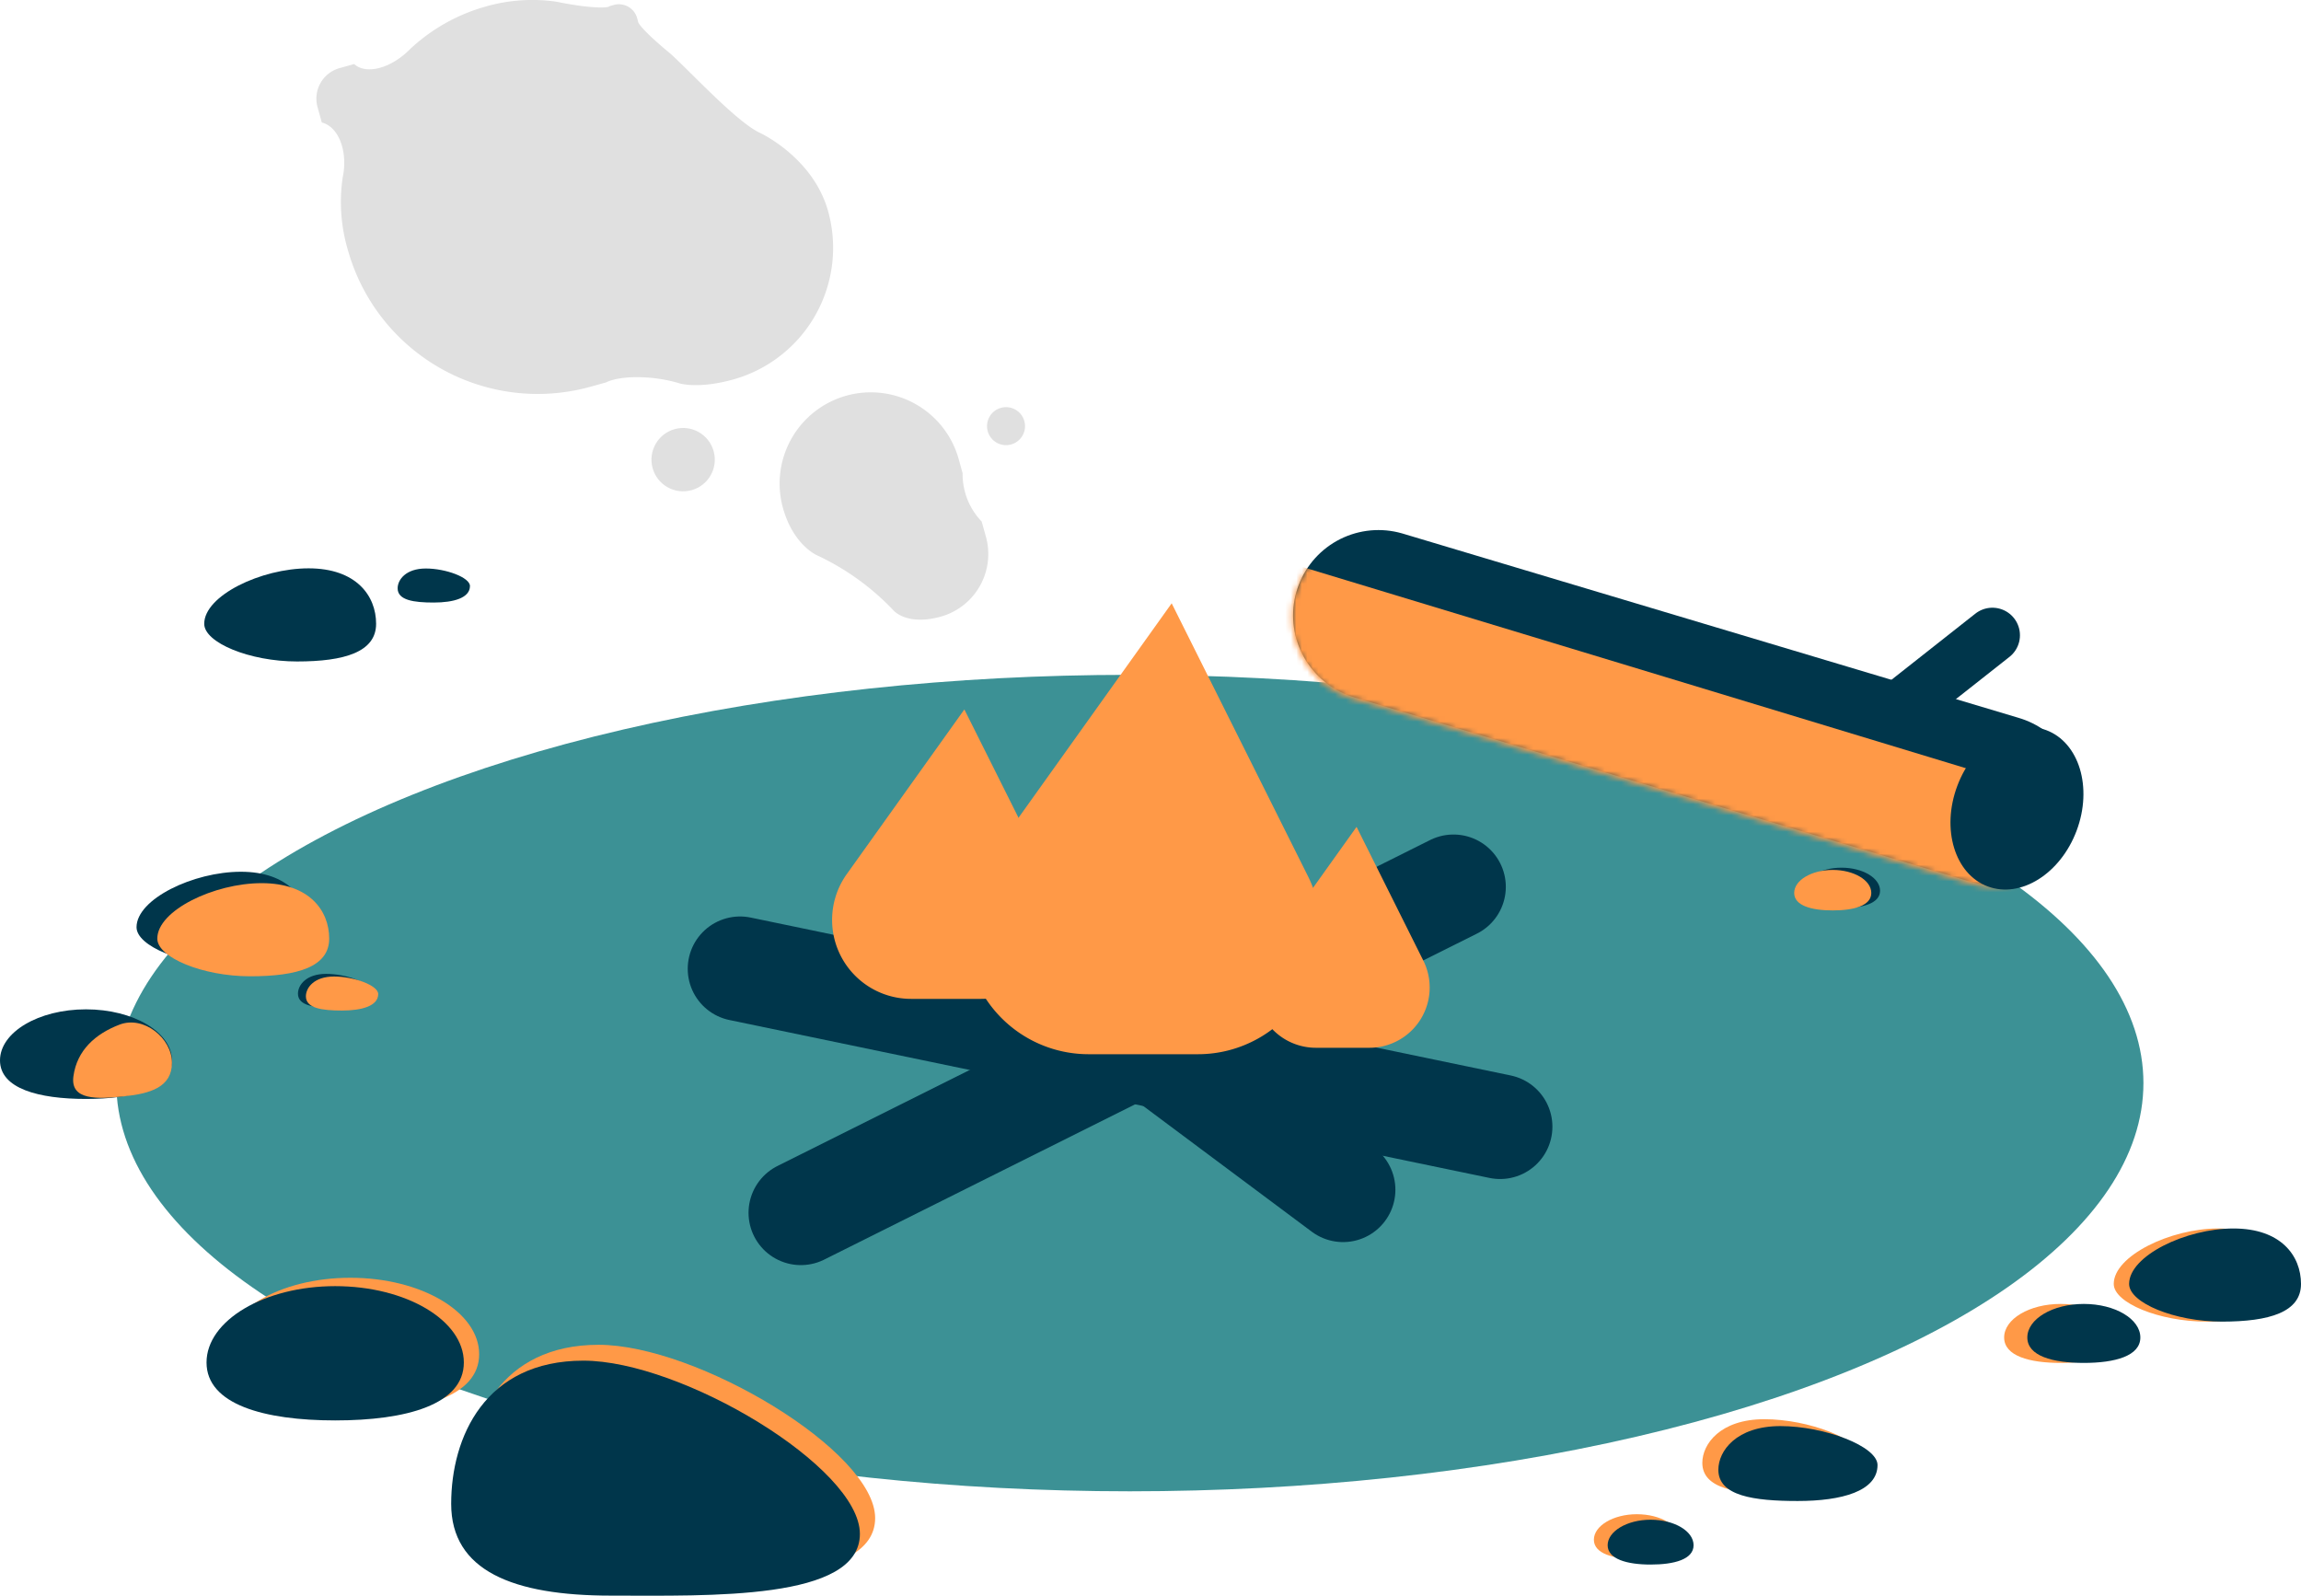 <svg xmlns="http://www.w3.org/2000/svg" xmlns:xlink="http://www.w3.org/1999/xlink" viewBox="0 0 417.79 289.73"><defs><style>.cls-1,.cls-3,.cls-4,.cls-7{fill:none;stroke-linecap:round;stroke-miterlimit:10;}.cls-1{stroke:#fff;}.cls-1,.cls-3{stroke-width:31px;}.cls-2{fill:#3c9195;}.cls-3,.cls-4,.cls-7{stroke:#00364b;}.cls-4{stroke-width:19px;}.cls-5{fill:#00364b;}.cls-6{fill:#ff9947;}.cls-7{stroke-width:10px;}.cls-8{mask:url(#mask);}.cls-9{fill:#e0e0e0;}</style><mask id="mask" x="228.88" y="96.52" width="148.56" height="70.62" maskUnits="userSpaceOnUse"><line class="cls-1" x1="250.04" y1="112.02" x2="361.94" y2="145.5"/></mask></defs><title>資產 130</title><g id="圖層_2" data-name="圖層 2"><g id="content"><ellipse class="cls-2" cx="205.15" cy="196.65" rx="184.03" ry="74.12"/><line class="cls-3" x1="250.28" y1="111.74" x2="362.18" y2="145.22"/><line class="cls-4" x1="145.41" y1="220.2" x2="263.91" y2="161.02"/><line class="cls-4" x1="134.37" y1="175.9" x2="272.37" y2="204.57"/><line class="cls-4" x1="171.3" y1="161.9" x2="243.86" y2="216.02"/><path class="cls-5" d="M56,168.35c0,5.12-5.73,6.84-14.35,6.84s-16.86-3.42-16.86-6.84c0-5.12,10.33-10.07,18.95-10.07S56,163.24,56,168.35Z"/><path class="cls-6" d="M59.77,170.42c0,5.12-5.73,6.84-14.35,6.84s-16.86-3.42-16.86-6.84c0-5.12,10.33-10.07,18.95-10.07S59.77,165.3,59.77,170.42Z"/><path class="cls-5" d="M67.23,180c0,2.16-2.95,3-6.58,3s-6.55-.42-6.55-2.58c0-1.56,1.48-3.6,5.12-3.6S67.23,178.41,67.23,180Z"/><path class="cls-6" d="M68.67,180.48c0,2.16-2.95,3-6.58,3s-6.55-.42-6.55-2.58c0-1.56,1.48-3.6,5.12-3.6S68.67,178.93,68.67,180.48Z"/><path class="cls-6" d="M338,264.76c0,4.75-6.49,6.53-14.49,6.53s-14.42-.93-14.42-5.68c0-3.43,3.27-7.93,11.27-7.93S338,261.35,338,264.76Z"/><path class="cls-5" d="M340.9,266c0,4.75-6.49,6.53-14.49,6.53S312,271.61,312,266.86c0-3.43,3.27-7.93,11.27-7.93S340.9,262.6,340.9,266Z"/><path class="cls-5" d="M68.29,113.26c0,5.12-5.73,6.84-14.35,6.84s-16.86-3.42-16.86-6.84c0-5.12,10.33-10.07,18.95-10.07S68.29,108.14,68.29,113.26Z"/><path class="cls-6" d="M415,233.12c0,5.12-5.73,6.84-14.35,6.84s-16.86-3.42-16.86-6.84c0-5.12,10.33-10.07,18.95-10.07S415,228,415,233.12Z"/><path class="cls-5" d="M417.79,233.12c0,5.12-5.73,6.84-14.35,6.84s-16.86-3.42-16.86-6.84c0-5.12,10.33-10.07,18.95-10.07S417.79,228,417.79,233.12Z"/><path class="cls-5" d="M85.33,106.4c0,2.16-2.95,3-6.58,3s-6.55-.42-6.55-2.58c0-1.56,1.48-3.6,5.12-3.6S85.33,104.85,85.33,106.4Z"/><path class="cls-5" d="M31.22,192.53c0,5.12-7,7-15.61,7S0,197.65,0,192.53s7-9.27,15.61-9.27S31.22,187.41,31.22,192.53Z"/><path class="cls-6" d="M31.22,192.95c0,4.45-3.93,5.61-8.73,6.11s-9.76.76-9.16-3.64c.64-4.73,4-7.72,8.39-9.39S31.22,188.5,31.22,192.95Z"/><path class="cls-6" d="M87,245.88c0,7.66-10.46,10.52-23.36,10.52s-23.36-2.86-23.36-10.52S50.71,232,63.61,232,87,238.22,87,245.88Z"/><path class="cls-5" d="M84.22,247.38c0,7.66-10.46,10.52-23.36,10.52S37.5,255,37.5,247.38,48,233.52,60.86,233.52,84.22,239.72,84.22,247.38Z"/><path class="cls-6" d="M384.41,242.84c0,3.36-4.59,4.62-10.26,4.62s-10.26-1.26-10.26-4.62,4.59-6.09,10.26-6.09S384.41,239.48,384.41,242.84Z"/><path class="cls-5" d="M388.62,242.84c0,3.36-4.59,4.62-10.26,4.62s-10.26-1.26-10.26-4.62,4.59-6.09,10.26-6.09S388.62,239.48,388.62,242.84Z"/><path class="cls-5" d="M341.36,161.72c0,2.31-3.15,3.17-7,3.17s-7-.86-7-3.17,3.15-4.18,7-4.18S341.36,159.41,341.36,161.72Z"/><path class="cls-6" d="M339.77,162.13c0,2.31-3.15,3.17-7,3.17s-7-.86-7-3.17,3.15-4.18,7-4.18S339.77,159.83,339.77,162.13Z"/><path class="cls-6" d="M305,279.56c0,2.56-3.49,3.51-7.8,3.51s-7.8-1-7.8-3.51,3.49-4.63,7.8-4.63S305,277,305,279.56Z"/><path class="cls-5" d="M307.5,280.56c0,2.56-3.49,3.51-7.8,3.51s-7.8-1-7.8-3.51,3.49-4.63,7.8-4.63S307.5,278,307.5,280.56Z"/><line class="cls-7" x1="342.61" y1="130.44" x2="361.76" y2="115.34"/><path class="cls-6" d="M158.9,275.63c0,12.13-27.4,11.2-45.21,11.2s-29-4.53-29-16.66,6.14-26,24-26S158.9,263.5,158.9,275.63Z"/><path class="cls-5" d="M156.13,278.51c0,12.13-27.4,11.2-45.21,11.2s-29-4.53-29-16.66,6.14-26,24-26S156.13,266.39,156.13,278.51Z"/><path class="cls-6" d="M212.74,109.54l24.75,49.56a22.33,22.33,0,0,1-20,32.31H197.66a22.33,22.33,0,0,1-18.17-35.31Z"/><path class="cls-6" d="M175.1,128.81,191,160.62a14.33,14.33,0,0,1-12.82,20.74H165.42a14.33,14.33,0,0,1-11.66-22.67Z"/><path class="cls-6" d="M246.31,150.13l12.12,24.28a10.94,10.94,0,0,1-9.79,15.83h-9.72a10.94,10.94,0,0,1-8.9-17.3Z"/><g class="cls-8"><path class="cls-6" d="M228.88,100.64c.67.17,146.67,44.49,146.67,44.49l-10.83,22L234.38,125Z"/></g><ellipse class="cls-5" cx="366.2" cy="146.75" rx="15.15" ry="11.57" transform="translate(100.26 438.14) rotate(-69.45)"/><circle class="cls-9" cx="124.04" cy="83.46" r="5.75" transform="translate(-17.83 36.28) rotate(-15.54)"/><path class="cls-9" d="M61.65,12.37l2.66-.74c2.18,2,6.75.76,10.14-2.71A33.11,33.11,0,0,1,88,1.24a30.62,30.62,0,0,1,13.1-.92c4.76,1,9.09,1.32,9.63.78l.71-.2a3.45,3.45,0,0,1,4.25,2.4l.15.54c-.07.57,2.37,3,5.41,5.5S133.56,22.1,138,24.13c0,0,9.64,4.44,12.36,14.22a24.82,24.82,0,0,1-17.26,30.56c-6.31,1.75-9.67.71-9.67.71-4.63-1.44-10.67-1.53-13.42-.18l-2.77.77A35.79,35.79,0,0,1,63.14,45.31a30.61,30.61,0,0,1-.92-13.07c1-4.76-.74-9.24-3.79-10l-.78-2.81A5.75,5.75,0,0,1,61.65,12.37Z"/><circle class="cls-9" cx="182.66" cy="77.38" r="3.45" transform="translate(-14.05 51.76) rotate(-15.54)"/><path class="cls-9" d="M153.67,71.84a16.57,16.57,0,0,1,20.4,11.52l.71,2.57a12.41,12.41,0,0,0,3.46,8.76l.77,2.75a11.8,11.8,0,0,1-8.2,14.52c-6.1,1.7-8.51-1.06-8.51-1.06a45.77,45.77,0,0,0-13.94-10.07s-4.31-1.82-6.2-8.6A16.57,16.57,0,0,1,153.67,71.84Z"/></g></g></svg>